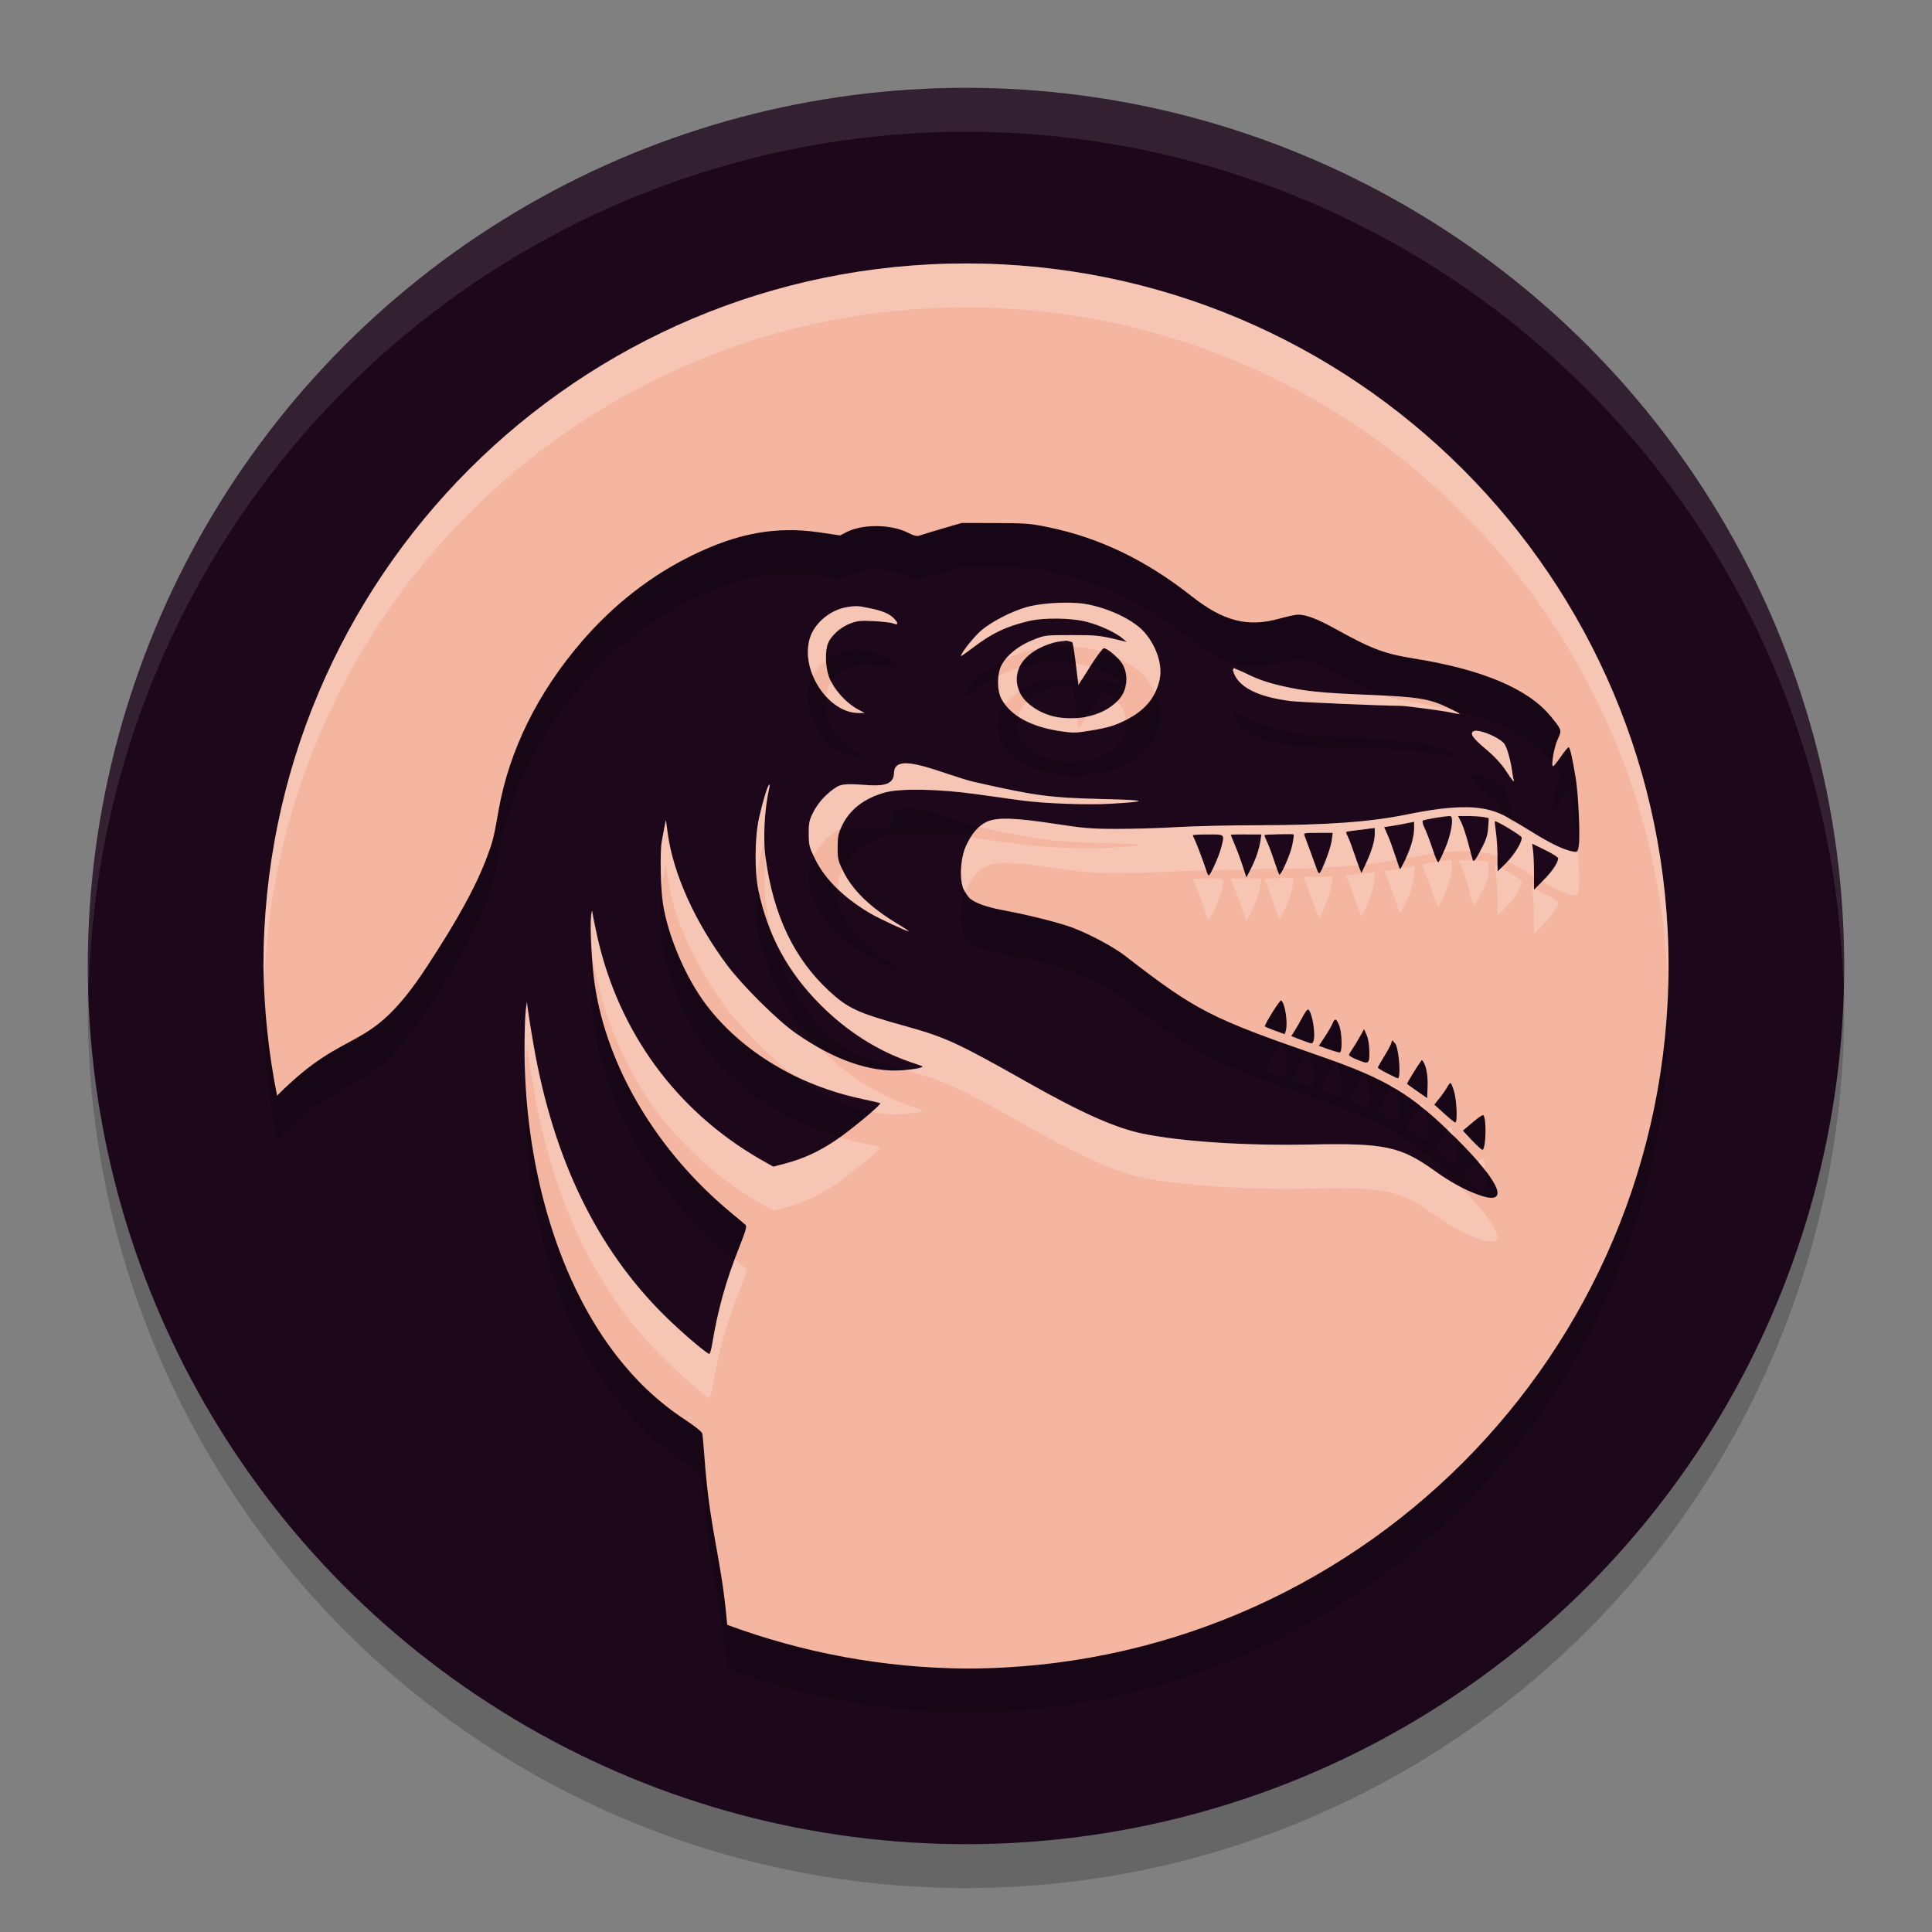<svg xmlns="http://www.w3.org/2000/svg" width="22" height="22" version="1.1">
 <rect width="100%" height="100%" fill="#808080" stroke="none"/>
 <circle style="opacity:0.2" cx="11" cy="11.5" r="10"/>
 <circle style="fill:#1d081b" cx="11" cy="11" r="10"/>
 <path style="opacity:0.1;fill:#ffffff" d="M 11,1 A 10,10 0 0 0 1,11 10,10 0 0 0 1.011,11.291 10,10 0 0 1 11,1.5 10,10 0 0 1 20.989,11.209 10,10 0 0 0 21,11 10,10 0 0 0 11,1 Z"/>
 <path style="opacity:0.2" d="m 11,3.5 c -4.418,0 -8,3.582 -8,8 0.006,0.496 0.058,0.99 0.155,1.477 C 3.978,12.148 4.183,12.541 4.854,11.518 5.21,10.977 5.42,10.594 5.547,10.255 5.614,10.076 5.622,10.042 5.678,9.725 5.798,9.045 6.123,8.386 6.63,7.799 6.989,7.384 7.412,7.054 7.878,6.826 8.404,6.568 8.841,6.49 9.336,6.563 l 0.23,0.034 0.08,-0.041 c 0.18,-0.09 0.501,-0.086 0.688,0.008 0.078,0.039 0.107,0.046 0.142,0.033 0.024,-0.009 0.14,-0.044 0.259,-0.079 l 0.216,-0.063 0.38,0.001 c 0.341,0.001 0.403,0.005 0.604,0.047 0.583,0.12 1.111,0.374 1.63,0.783 0.365,0.288 0.641,0.36 1.002,0.259 0.09,-0.025 0.187,-0.046 0.216,-0.046 0.091,3.075e-4 0.219,0.049 0.423,0.162 0.415,0.23 0.556,0.283 0.897,0.338 0.773,0.124 1.293,0.342 1.551,0.653 0.132,0.16 0.133,0.162 0.084,0.266 -0.042,0.089 -0.079,0.307 -0.052,0.307 0.008,-2.26e-4 0.048,-0.051 0.09,-0.112 0.042,-0.061 0.081,-0.108 0.088,-0.104 0.015,0.009 0.044,0.139 0.078,0.346 0.031,0.185 0.053,0.658 0.036,0.772 -0.012,0.08 -0.013,0.081 -0.067,0.07 -0.107,-0.02 -0.254,-0.091 -0.473,-0.227 -0.122,-0.076 -0.263,-0.158 -0.313,-0.184 -0.239,-0.121 -0.546,-0.125 -1.102,-0.012 -0.427,0.087 -0.914,0.122 -1.706,0.123 -0.304,2.15e-4 -0.712,0.01 -0.906,0.021 -0.195,0.012 -0.505,0.021 -0.69,0.021 -0.294,-1.39e-4 -0.384,-0.008 -0.708,-0.058 -0.464,-0.071 -0.667,-0.077 -0.781,-0.021 -0.094,0.046 -0.167,0.131 -0.232,0.272 -0.065,0.14 -0.077,0.397 -0.025,0.499 0.019,0.037 0.049,0.081 0.067,0.098 0.059,0.053 0.193,0.101 0.381,0.136 0.298,0.055 0.664,0.148 0.81,0.206 0.202,0.08 0.452,0.216 0.577,0.312 0.808,0.626 0.975,0.711 2.208,1.138 0.777,0.269 1.056,0.437 1.566,0.944 0.51,0.507 0.616,0.772 0.256,0.642 -0.17,-0.061 -0.318,-0.142 -0.502,-0.274 -0.392,-0.28 -0.569,-0.318 -1.424,-0.3 -0.726,0.015 -1.462,-0.033 -1.907,-0.125 -0.308,-0.064 -0.698,-0.238 -1.312,-0.586 C 10.892,12.369 10.771,12.314 10.304,12.183 9.763,12.033 9.655,11.982 9.442,11.786 9.043,11.417 8.807,10.925 8.718,10.269 c -0.031,-0.229 -0.014,-0.555 0.043,-0.803 0.005,-0.024 0.004,-0.038 -0.004,-0.03 -0.02,0.02 -0.071,0.188 -0.113,0.375 -0.05,0.218 -0.054,0.612 -0.008,0.828 0.109,0.515 0.335,0.931 0.709,1.305 0.298,0.298 0.641,0.517 1.011,0.646 0.062,0.021 0.124,0.043 0.139,0.048 0.043,0.015 -0.064,0.038 -0.225,0.05 -0.361,0.026 -0.779,-0.12 -1.213,-0.425 C 8.853,12.12 8.452,11.721 8.281,11.492 7.915,11.001 7.669,10.457 7.604,9.995 L 7.583,9.838 7.563,9.932 c -0.01,0.052 -0.023,0.124 -0.029,0.16 -0.02,0.122 -0.011,0.543 0.016,0.705 0.06,0.373 0.263,0.845 0.494,1.148 0.404,0.53 1.042,0.914 1.775,1.069 0.109,0.023 0.202,0.045 0.205,0.049 0.015,0.015 -0.35,0.317 -0.511,0.424 -0.194,0.129 -0.359,0.205 -0.57,0.262 l -0.138,0.036 -0.145,-0.082 c -0.958,-0.551 -1.614,-1.447 -1.859,-2.537 -0.029,-0.13 -0.054,-0.257 -0.056,-0.282 -0.001,-0.025 -0.008,-0.005 -0.014,0.046 -0.015,0.128 0.007,0.553 0.042,0.785 0.141,0.94 0.707,1.89 1.539,2.584 0.084,0.07 0.163,0.136 0.176,0.147 0.019,0.017 0.007,0.062 -0.072,0.261 -0.149,0.373 -0.243,0.713 -0.305,1.09 -0.011,0.069 -0.027,0.124 -0.035,0.121 -0.048,-0.017 -0.331,-0.261 -0.51,-0.438 C 6.796,14.717 6.304,13.702 6.077,12.408 6.049,12.247 6.02,12.069 6.013,12.012 l -0.014,-0.104 -0.012,0.095 c -0.007,0.052 -0.013,0.231 -0.014,0.398 -0.008,1.338 0.363,2.622 1.004,3.479 0.247,0.33 0.509,0.579 0.829,0.79 0.117,0.077 0.188,0.135 0.192,0.157 0.004,0.019 0.019,0.198 0.034,0.397 0.067,0.772 0.182,1.016 0.249,1.778 C 9.152,19.325 10.072,19.493 11,19.5 c 4.418,0 8,-3.582 8,-8 0,-4.418 -3.582,-8 -8,-8 z m 1.199,3.864 c -0.166,-0.005 -0.372,0.012 -0.497,0.046 -0.18,0.048 -0.421,0.174 -0.537,0.277 -0.082,0.073 -0.223,0.252 -0.223,0.283 0,0.005 0.067,-0.041 0.148,-0.103 0.211,-0.159 0.366,-0.232 0.62,-0.294 0.173,-0.042 0.493,-0.038 0.669,0.009 0.148,0.039 0.329,0.123 0.404,0.188 l 0.049,0.041 -0.043,-0.011 c -0.27,-0.066 -0.294,-0.068 -0.587,-0.068 -0.301,-1.2e-5 -0.303,1.35e-4 -0.444,0.057 -0.161,0.064 -0.296,0.174 -0.354,0.286 -0.052,0.1 -0.052,0.285 -10e-4,0.382 0.101,0.191 0.336,0.32 0.672,0.369 0.148,0.022 0.173,0.021 0.338,-0.006 0.207,-0.034 0.28,-0.056 0.41,-0.122 0.216,-0.109 0.336,-0.253 0.382,-0.46 0.036,-0.162 -0.035,-0.381 -0.175,-0.54 -0.123,-0.141 -0.417,-0.28 -0.682,-0.322 -0.042,-0.007 -0.093,-0.01 -0.148,-0.012 z m -2.391,0.044 c -0.072,-0.014 -0.162,0.004 -0.195,0.012 -0.174,0.039 -0.336,0.18 -0.388,0.337 -0.121,0.363 0.199,0.862 0.552,0.862 h 0.069 L 9.775,8.581 C 9.63,8.503 9.494,8.35 9.44,8.208 9.398,8.095 9.393,7.909 9.43,7.823 9.467,7.735 9.573,7.641 9.681,7.6 c 0.083,-0.031 0.122,-0.035 0.27,-0.027 0.095,0.005 0.194,0.016 0.22,0.026 0.061,0.024 0.063,-0.001 0.005,-0.06 -0.08,-0.08 -0.221,-0.103 -0.366,-0.132 z m 2.34,0.385 c -0.036,0 0.059,0.009 0.065,0.026 0.006,0.015 0.024,0.129 0.039,0.254 l 0.028,0.228 0.131,-0.207 c 0.072,-0.114 0.143,-0.209 0.156,-0.212 0.033,-0.006 0.149,0.086 0.202,0.161 0.081,0.114 0.075,0.294 -0.013,0.404 -0.139,0.175 -0.403,0.26 -0.688,0.224 -0.195,-0.025 -0.387,-0.144 -0.453,-0.28 -0.117,-0.242 0.043,-0.479 0.387,-0.574 0.058,-0.016 0.181,-0.023 0.145,-0.023 z m 1.904,0.312 c 0.02,0 -0.017,0.006 -0.012,0.028 0.046,0.183 0.268,0.301 0.656,0.35 0.103,0.013 1.055,0.054 1.251,0.054 0.061,-1.85e-5 0.467,0.054 0.562,0.074 0.153,0.033 0.152,0.03 -0.018,-0.052 -0.212,-0.102 -0.347,-0.124 -0.886,-0.146 -0.575,-0.023 -0.752,-0.042 -1.025,-0.106 -0.156,-0.037 -0.268,-0.077 -0.386,-0.136 -0.082,-0.041 -0.163,-0.066 -0.143,-0.066 z m 2.753,0.716 c -0.012,1.655e-4 -0.022,0.003 -0.028,0.007 -0.042,0.026 -0.005,0.079 0.143,0.203 0.101,0.085 0.176,0.167 0.228,0.246 0.073,0.112 0.104,0.148 0.087,0.099 -0.004,-0.012 -0.011,-0.053 -0.016,-0.091 -0.015,-0.117 -0.056,-0.264 -0.086,-0.31 -0.037,-0.057 -0.188,-0.13 -0.284,-0.149 -0.016,-0.003 -0.031,-0.005 -0.043,-0.005 z m -6.625,0.479 c 0,0.265 -0.483,0.062 -0.647,0.158 -0.113,0.066 -0.219,0.18 -0.276,0.297 -0.042,0.085 -0.049,0.119 -0.048,0.241 0.001,0.131 0.007,0.153 0.073,0.287 0.114,0.23 0.327,0.439 0.625,0.615 0.099,0.059 0.411,0.204 0.44,0.206 0.009,5e-4 -0.048,-0.038 -0.128,-0.086 -0.308,-0.185 -0.511,-0.381 -0.617,-0.596 -0.059,-0.12 -0.065,-0.145 -0.064,-0.273 8.5e-5,-0.115 0.008,-0.158 0.045,-0.238 0.087,-0.191 0.258,-0.324 0.499,-0.389 0.174,-0.047 0.611,-0.039 1.033,0.02 0.185,0.026 0.418,0.059 0.518,0.072 0.26,0.035 0.748,0.053 1.019,0.037 0.441,-0.026 0.417,-0.041 -0.086,-0.053 -0.612,-0.015 -0.768,-0.035 -1.46,-0.192 -0.35,-0.079 -0.925,-0.371 -0.925,-0.106 z m 6.332,0.493 c 0.048,0 0.017,0.2 -0.057,0.372 -0.035,0.081 -0.07,0.151 -0.077,0.155 -0.007,0.005 -0.038,-0.068 -0.068,-0.16 -0.031,-0.093 -0.071,-0.199 -0.09,-0.235 -0.018,-0.037 -0.026,-0.073 -0.019,-0.08 0.013,-0.012 0.25,-0.052 0.311,-0.052 z m 0.091,0 h 0.119 c 0.065,0 0.144,0.006 0.175,0.012 l 0.056,0.011 -0.007,0.108 c -0.005,0.08 -0.022,0.136 -0.064,0.217 -0.08,0.153 -0.101,0.183 -0.111,0.152 -0.005,-0.014 -0.029,-0.101 -0.053,-0.193 -0.024,-0.092 -0.06,-0.199 -0.079,-0.237 z m 0.42,0.059 c 0.011,-0.011 0.294,0.158 0.303,0.182 0.016,0.041 -0.077,0.197 -0.178,0.296 l -0.095,0.093 -10e-4,-0.163 c -1.8e-4,-0.09 -0.008,-0.217 -0.018,-0.282 -0.009,-0.066 -0.015,-0.122 -0.012,-0.125 z m -0.92,0.007 v 0.076 c 0,0.095 -0.04,0.234 -0.105,0.363 -0.028,0.055 -0.052,0.1 -0.055,0.1 -0.003,0 -0.027,-0.068 -0.054,-0.151 -0.027,-0.083 -0.066,-0.191 -0.088,-0.239 l -0.039,-0.089 0.08,-0.012 c 0.044,-0.007 0.091,-0.015 0.105,-0.018 0.014,-0.003 0.055,-0.011 0.091,-0.018 z m -0.448,0.07 v 0.067 c 0,0.081 -0.037,0.201 -0.103,0.341 l -0.049,0.104 -0.021,-0.052 c -0.012,-0.028 -0.041,-0.109 -0.065,-0.181 -0.024,-0.071 -0.054,-0.151 -0.067,-0.177 -0.013,-0.026 -0.023,-0.05 -0.023,-0.055 0,-0.004 0.045,-0.013 0.1,-0.019 0.055,-0.006 0.128,-0.015 0.164,-0.021 z m -0.647,0.055 h 0.168 l -0.012,0.09 c -0.011,0.08 -0.087,0.291 -0.13,0.358 -0.013,0.02 -0.02,0.014 -0.036,-0.026 -0.011,-0.028 -0.044,-0.121 -0.075,-0.206 -0.031,-0.085 -0.062,-0.169 -0.069,-0.186 -0.012,-0.028 7.5e-4,-0.03 0.154,-0.03 z m -0.443,0.016 c 0.081,-0.002 0.162,-0.002 0.166,0.003 0.005,0.005 -0.003,0.06 -0.016,0.122 -0.024,0.117 -0.134,0.36 -0.15,0.332 -0.005,-0.009 -0.031,-0.081 -0.058,-0.162 -0.026,-0.081 -0.063,-0.176 -0.081,-0.213 -0.018,-0.037 -0.03,-0.069 -0.027,-0.072 0.005,-0.005 0.085,-0.008 0.166,-0.01 z m -0.808,0.002 c 0.197,0 0.19,-0.008 0.146,0.16 -0.025,0.095 -0.12,0.306 -0.139,0.306 -0.005,0 -0.012,-0.01 -0.016,-0.021 -0.028,-0.091 -0.119,-0.335 -0.14,-0.376 -0.014,-0.028 -0.025,-0.054 -0.025,-0.06 0,-0.005 0.078,-0.009 0.173,-0.009 z m 0.433,0 h 0.174 l -0.011,0.073 c -0.016,0.101 -0.054,0.212 -0.111,0.322 l -0.049,0.094 -0.048,-0.146 c -0.026,-0.08 -0.067,-0.187 -0.089,-0.238 -0.022,-0.051 -0.04,-0.096 -0.04,-0.1 0,-0.004 0.078,-0.006 0.174,-0.006 z m 3.257,0.105 0.147,0.072 c 0.081,0.04 0.149,0.082 0.149,0.095 0.002,0.048 -0.071,0.155 -0.171,0.253 l -0.104,0.104 v -0.183 c 0,-0.1 -0.005,-0.218 -0.011,-0.262 z m -2.859,1.785 c 0.044,0.027 0.08,0.258 0.053,0.347 l -0.012,0.037 -0.108,-0.039 c -0.06,-0.022 -0.113,-0.044 -0.117,-0.048 -0.013,-0.013 0.17,-0.306 0.185,-0.297 z m 0.309,0.103 c 0.045,0.028 0.087,0.288 0.059,0.361 -0.012,0.031 -0.013,0.031 -0.084,0.006 -0.028,-0.01 -0.079,-0.028 -0.11,-0.041 l -0.058,-0.023 0.037,-0.057 c 0.02,-0.031 0.06,-0.101 0.089,-0.156 0.028,-0.055 0.058,-0.095 0.067,-0.09 z m 0.312,0.116 c 0.011,0.003 0.024,0.024 0.04,0.065 0.034,0.085 0.038,0.311 0.006,0.309 -0.012,-7.5e-4 -0.071,-0.017 -0.13,-0.038 l -0.107,-0.038 0.068,-0.103 c 0.038,-0.057 0.077,-0.125 0.088,-0.151 0.013,-0.032 0.024,-0.047 0.035,-0.044 z m 0.324,0.108 0.03,0.069 c 0.018,0.041 0.029,0.117 0.03,0.188 0.002,0.141 -0.005,0.146 -0.141,0.09 -0.05,-0.02 -0.091,-0.044 -0.091,-0.052 0,-0.008 0.017,-0.038 0.037,-0.066 0.02,-0.029 0.059,-0.092 0.086,-0.141 z m 0.33,0.131 c -0.005,0.01 0.023,0.022 0.033,0.048 0.039,0.095 0.056,0.384 0.021,0.381 -0.007,-5.5e-4 -0.06,-0.026 -0.119,-0.056 -0.059,-0.03 -0.108,-0.06 -0.108,-0.066 0,-0.007 0.035,-0.068 0.078,-0.138 0.043,-0.069 0.077,-0.136 0.077,-0.148 0,-0.02 0.023,-0.031 0.018,-0.021 z m 0.324,0.224 c 0.003,-0.004 0.013,0.003 0.021,0.017 0.034,0.053 0.053,0.16 0.048,0.284 l -0.005,0.129 -0.11,-0.076 c -0.061,-0.042 -0.114,-0.081 -0.118,-0.085 -0.005,-0.006 0.105,-0.186 0.164,-0.269 z m 0.33,0.258 c 0.008,0 0.026,0.045 0.042,0.101 0.03,0.107 0.039,0.349 0.013,0.349 -0.009,0 -0.065,-0.046 -0.127,-0.102 l -0.112,-0.102 0.061,-0.075 c 0.033,-0.042 0.071,-0.097 0.085,-0.123 0.014,-0.026 0.031,-0.048 0.039,-0.048 z m 0.361,0.367 c 0.006,-0.002 0.01,-0.002 0.013,0 0.037,0.037 0.031,0.364 -0.007,0.394 -0.007,0.005 -0.06,-0.042 -0.119,-0.104 l -0.107,-0.114 0.08,-0.068 c 0.082,-0.069 0.122,-0.1 0.141,-0.106 z"/>
 <path style="fill:#f4b6a1" d="M 11,3 C 6.582,3 3,6.582 3,11 3.006,11.496 3.058,11.99 3.155,12.477 3.978,11.648 4.183,12.041 4.854,11.018 5.21,10.477 5.42,10.094 5.547,9.755 5.614,9.576 5.622,9.542 5.678,9.225 5.798,8.545 6.123,7.886 6.63,7.299 6.989,6.884 7.412,6.554 7.878,6.326 8.404,6.068 8.841,5.99 9.336,6.063 l 0.23,0.034 0.08,-0.041 c 0.18,-0.09 0.501,-0.086 0.688,0.008 0.078,0.039 0.107,0.046 0.142,0.033 0.024,-0.009 0.14,-0.044 0.259,-0.079 l 0.216,-0.063 0.38,0.001 c 0.341,0.001 0.403,0.005 0.604,0.047 0.583,0.12 1.111,0.374 1.63,0.783 0.365,0.288 0.641,0.36 1.002,0.259 0.09,-0.025 0.187,-0.046 0.216,-0.046 0.091,3.075e-4 0.219,0.049 0.423,0.162 0.415,0.23 0.556,0.283 0.897,0.338 0.773,0.124 1.293,0.342 1.551,0.653 0.132,0.16 0.133,0.162 0.084,0.266 -0.042,0.089 -0.079,0.307 -0.052,0.307 0.008,-2.26e-4 0.048,-0.051 0.09,-0.112 0.042,-0.061 0.081,-0.108 0.088,-0.104 0.015,0.009 0.044,0.139 0.078,0.346 0.031,0.185 0.053,0.658 0.036,0.772 -0.012,0.08 -0.013,0.081 -0.067,0.07 -0.107,-0.02 -0.254,-0.091 -0.473,-0.227 -0.122,-0.076 -0.263,-0.158 -0.313,-0.184 -0.239,-0.121 -0.546,-0.125 -1.102,-0.012 -0.427,0.087 -0.914,0.122 -1.706,0.123 -0.304,2.15e-4 -0.712,0.01 -0.906,0.021 -0.195,0.012 -0.505,0.021 -0.69,0.021 -0.294,-1.39e-4 -0.384,-0.008 -0.708,-0.058 -0.464,-0.071 -0.667,-0.077 -0.781,-0.021 -0.094,0.046 -0.167,0.131 -0.232,0.272 -0.065,0.14 -0.077,0.397 -0.025,0.499 0.019,0.037 0.049,0.081 0.067,0.098 0.059,0.053 0.193,0.101 0.381,0.136 0.298,0.055 0.664,0.148 0.81,0.206 0.202,0.08 0.452,0.216 0.577,0.312 0.808,0.626 0.975,0.711 2.208,1.138 0.777,0.269 1.056,0.437 1.566,0.944 0.51,0.507 0.616,0.772 0.256,0.642 -0.17,-0.061 -0.318,-0.142 -0.502,-0.274 -0.392,-0.28 -0.569,-0.318 -1.424,-0.3 -0.726,0.015 -1.462,-0.033 -1.907,-0.125 -0.308,-0.064 -0.698,-0.238 -1.312,-0.586 C 10.892,11.869 10.771,11.814 10.304,11.683 9.763,11.533 9.655,11.482 9.442,11.286 9.043,10.917 8.807,10.425 8.718,9.769 8.687,9.541 8.704,9.215 8.761,8.966 c 0.005,-0.024 0.004,-0.038 -0.004,-0.03 -0.02,0.02 -0.071,0.188 -0.113,0.375 -0.05,0.218 -0.054,0.612 -0.008,0.828 0.109,0.515 0.335,0.931 0.709,1.305 0.298,0.298 0.641,0.517 1.011,0.646 0.062,0.021 0.124,0.043 0.139,0.048 0.043,0.015 -0.064,0.038 -0.225,0.05 C 9.908,12.213 9.491,12.067 9.057,11.762 8.853,11.62 8.452,11.221 8.281,10.992 7.915,10.501 7.669,9.957 7.604,9.495 L 7.583,9.338 7.563,9.432 c -0.01,0.052 -0.023,0.124 -0.029,0.16 -0.02,0.122 -0.011,0.543 0.016,0.705 0.06,0.373 0.263,0.845 0.494,1.148 0.404,0.53 1.042,0.914 1.775,1.069 0.109,0.023 0.202,0.045 0.205,0.049 0.015,0.015 -0.35,0.317 -0.511,0.424 -0.194,0.129 -0.359,0.205 -0.57,0.262 l -0.138,0.036 -0.145,-0.082 c -0.958,-0.551 -1.614,-1.447 -1.859,-2.537 -0.029,-0.13 -0.054,-0.257 -0.056,-0.282 -0.001,-0.025 -0.008,-0.005 -0.014,0.046 -0.015,0.128 0.007,0.553 0.042,0.785 0.141,0.94 0.707,1.89 1.539,2.584 0.084,0.07 0.163,0.136 0.176,0.147 0.019,0.017 0.007,0.062 -0.072,0.261 -0.149,0.373 -0.243,0.713 -0.305,1.09 -0.011,0.069 -0.027,0.124 -0.035,0.121 -0.048,-0.017 -0.331,-0.261 -0.51,-0.438 C 6.796,14.217 6.304,13.202 6.077,11.908 6.049,11.747 6.02,11.569 6.013,11.512 l -0.014,-0.104 -0.012,0.095 c -0.007,0.052 -0.013,0.231 -0.014,0.398 -0.008,1.338 0.363,2.622 1.004,3.479 0.247,0.33 0.509,0.579 0.829,0.79 0.117,0.077 0.188,0.135 0.192,0.157 0.004,0.019 0.019,0.198 0.034,0.397 0.067,0.772 0.182,1.016 0.249,1.778 C 9.152,18.825 10.072,18.993 11,19 c 4.418,0 8,-3.582 8,-8 0,-4.418 -3.582,-8 -8,-8 z m 1.199,3.864 c -0.166,-0.005 -0.372,0.012 -0.497,0.046 -0.18,0.048 -0.421,0.174 -0.537,0.277 -0.082,0.073 -0.223,0.252 -0.223,0.283 0,0.005 0.067,-0.041 0.148,-0.103 0.211,-0.159 0.366,-0.232 0.62,-0.294 0.173,-0.042 0.493,-0.038 0.669,0.009 0.148,0.039 0.329,0.123 0.404,0.188 l 0.049,0.041 -0.043,-0.011 c -0.27,-0.066 -0.294,-0.068 -0.587,-0.068 -0.301,-1.2e-5 -0.303,1.35e-4 -0.444,0.057 -0.161,0.064 -0.296,0.174 -0.354,0.286 -0.052,0.1 -0.052,0.285 -10e-4,0.382 0.101,0.191 0.336,0.32 0.672,0.369 0.148,0.022 0.173,0.021 0.338,-0.006 0.207,-0.034 0.28,-0.056 0.41,-0.122 0.216,-0.109 0.336,-0.253 0.382,-0.46 0.036,-0.162 -0.035,-0.381 -0.175,-0.54 -0.123,-0.141 -0.417,-0.28 -0.682,-0.322 -0.042,-0.007 -0.093,-0.01 -0.148,-0.012 z m -2.391,0.044 c -0.072,-0.014 -0.162,0.004 -0.195,0.012 -0.174,0.039 -0.336,0.18 -0.388,0.337 -0.121,0.363 0.199,0.862 0.552,0.862 h 0.069 L 9.775,8.081 C 9.63,8.003 9.494,7.85 9.44,7.708 9.398,7.595 9.393,7.409 9.43,7.323 9.467,7.235 9.573,7.141 9.681,7.1 c 0.083,-0.031 0.122,-0.035 0.27,-0.027 0.095,0.005 0.194,0.016 0.22,0.026 0.061,0.024 0.063,-0.001 0.005,-0.06 -0.08,-0.08 -0.221,-0.103 -0.366,-0.132 z m 2.34,0.385 c -0.036,0 0.059,0.009 0.065,0.026 0.006,0.015 0.024,0.129 0.039,0.254 l 0.028,0.228 0.131,-0.207 c 0.072,-0.114 0.143,-0.209 0.156,-0.212 0.033,-0.006 0.149,0.086 0.202,0.161 0.081,0.114 0.075,0.294 -0.013,0.404 -0.139,0.175 -0.403,0.26 -0.688,0.224 -0.195,-0.025 -0.387,-0.144 -0.453,-0.28 -0.117,-0.242 0.043,-0.479 0.387,-0.574 0.058,-0.016 0.181,-0.023 0.145,-0.023 z m 1.904,0.312 c 0.02,0 -0.017,0.006 -0.012,0.028 0.046,0.183 0.268,0.301 0.656,0.35 0.103,0.013 1.055,0.054 1.251,0.054 0.061,-1.85e-5 0.467,0.054 0.562,0.074 0.153,0.033 0.152,0.03 -0.018,-0.052 -0.212,-0.102 -0.347,-0.124 -0.886,-0.146 -0.575,-0.023 -0.752,-0.042 -1.025,-0.106 -0.156,-0.037 -0.268,-0.077 -0.386,-0.136 -0.082,-0.041 -0.163,-0.066 -0.143,-0.066 z m 2.753,0.716 c -0.012,1.655e-4 -0.022,0.003 -0.028,0.007 -0.042,0.026 -0.005,0.079 0.143,0.203 0.101,0.085 0.176,0.167 0.228,0.246 0.073,0.112 0.104,0.148 0.087,0.099 -0.004,-0.012 -0.011,-0.053 -0.016,-0.091 -0.015,-0.117 -0.056,-0.264 -0.086,-0.31 -0.037,-0.057 -0.188,-0.13 -0.284,-0.149 -0.016,-0.003 -0.031,-0.005 -0.043,-0.005 z m -6.625,0.479 c 0,0.265 -0.483,0.062 -0.647,0.158 C 9.421,9.025 9.314,9.139 9.257,9.256 c -0.042,0.085 -0.049,0.119 -0.048,0.241 0.001,0.131 0.007,0.153 0.073,0.287 0.114,0.23 0.327,0.439 0.625,0.615 0.099,0.059 0.411,0.204 0.44,0.206 0.009,5e-4 -0.048,-0.038 -0.128,-0.086 C 9.911,10.334 9.709,10.138 9.603,9.923 9.543,9.803 9.538,9.778 9.538,9.65 c 8.5e-5,-0.115 0.008,-0.158 0.045,-0.238 0.087,-0.191 0.258,-0.324 0.499,-0.389 0.174,-0.047 0.611,-0.039 1.033,0.02 0.185,0.026 0.418,0.059 0.518,0.072 0.26,0.035 0.748,0.053 1.019,0.037 0.441,-0.026 0.417,-0.041 -0.086,-0.053 -0.612,-0.015 -0.768,-0.035 -1.46,-0.192 -0.35,-0.079 -0.925,-0.371 -0.925,-0.106 z m 6.332,0.493 c 0.048,0 0.017,0.2 -0.057,0.372 -0.035,0.081 -0.07,0.151 -0.077,0.155 -0.007,0.005 -0.038,-0.068 -0.068,-0.16 -0.031,-0.093 -0.071,-0.199 -0.09,-0.235 -0.018,-0.037 -0.026,-0.073 -0.019,-0.08 0.013,-0.012 0.25,-0.052 0.311,-0.052 z m 0.091,0 h 0.119 c 0.065,0 0.144,0.006 0.175,0.012 l 0.056,0.011 -0.007,0.108 c -0.005,0.08 -0.022,0.136 -0.064,0.217 -0.08,0.153 -0.101,0.183 -0.111,0.152 -0.005,-0.014 -0.029,-0.101 -0.053,-0.193 -0.024,-0.092 -0.06,-0.199 -0.079,-0.237 z m 0.42,0.059 c 0.011,-0.011 0.294,0.158 0.303,0.182 0.016,0.041 -0.077,0.197 -0.178,0.296 l -0.095,0.093 -10e-4,-0.163 c -1.8e-4,-0.09 -0.008,-0.217 -0.018,-0.282 -0.009,-0.066 -0.015,-0.122 -0.012,-0.125 z m -0.92,0.007 v 0.076 c 0,0.095 -0.04,0.234 -0.105,0.363 -0.028,0.055 -0.052,0.1 -0.055,0.1 -0.003,0 -0.027,-0.068 -0.054,-0.151 -0.027,-0.083 -0.066,-0.191 -0.088,-0.239 l -0.039,-0.089 0.08,-0.012 c 0.044,-0.007 0.091,-0.015 0.105,-0.018 0.014,-0.003 0.055,-0.011 0.091,-0.018 z m -0.448,0.07 v 0.067 c 0,0.081 -0.037,0.201 -0.103,0.341 l -0.049,0.104 -0.021,-0.052 c -0.012,-0.028 -0.041,-0.109 -0.065,-0.181 -0.024,-0.071 -0.054,-0.151 -0.067,-0.177 -0.013,-0.026 -0.023,-0.05 -0.023,-0.055 0,-0.004 0.045,-0.013 0.1,-0.019 0.055,-0.006 0.128,-0.015 0.164,-0.021 z m -0.647,0.055 h 0.168 l -0.012,0.09 c -0.011,0.08 -0.087,0.291 -0.13,0.358 -0.013,0.02 -0.02,0.014 -0.036,-0.026 -0.011,-0.028 -0.044,-0.121 -0.075,-0.206 -0.031,-0.085 -0.062,-0.169 -0.069,-0.186 -0.012,-0.028 7.5e-4,-0.03 0.154,-0.03 z m -0.443,0.016 c 0.081,-0.002 0.162,-0.002 0.166,0.003 0.005,0.005 -0.003,0.06 -0.016,0.122 -0.024,0.117 -0.134,0.36 -0.15,0.332 -0.005,-0.009 -0.031,-0.081 -0.058,-0.162 -0.026,-0.081 -0.063,-0.176 -0.081,-0.213 -0.018,-0.037 -0.03,-0.069 -0.027,-0.072 0.005,-0.005 0.085,-0.008 0.166,-0.01 z m -0.808,0.002 c 0.197,0 0.19,-0.008 0.146,0.16 -0.025,0.095 -0.12,0.306 -0.139,0.306 -0.005,0 -0.012,-0.01 -0.016,-0.021 -0.028,-0.091 -0.119,-0.335 -0.14,-0.376 -0.014,-0.028 -0.025,-0.054 -0.025,-0.06 0,-0.005 0.078,-0.009 0.173,-0.009 z m 0.433,0 h 0.174 l -0.011,0.073 c -0.016,0.101 -0.054,0.212 -0.111,0.322 l -0.049,0.094 -0.048,-0.146 c -0.026,-0.08 -0.067,-0.187 -0.089,-0.238 -0.022,-0.051 -0.04,-0.096 -0.04,-0.1 0,-0.004 0.078,-0.006 0.174,-0.006 z m 3.257,0.105 0.147,0.072 c 0.081,0.04 0.149,0.082 0.149,0.095 0.002,0.048 -0.071,0.155 -0.171,0.253 l -0.104,0.104 V 9.948 c 0,-0.1 -0.005,-0.218 -0.011,-0.262 z m -2.859,1.785 c 0.044,0.027 0.08,0.258 0.053,0.347 l -0.012,0.037 -0.108,-0.039 c -0.06,-0.022 -0.113,-0.044 -0.117,-0.048 -0.013,-0.013 0.17,-0.306 0.185,-0.297 z m 0.309,0.103 c 0.045,0.028 0.087,0.288 0.059,0.361 -0.012,0.031 -0.013,0.031 -0.084,0.006 -0.028,-0.01 -0.079,-0.028 -0.11,-0.041 l -0.058,-0.023 0.037,-0.057 c 0.02,-0.031 0.06,-0.101 0.089,-0.156 0.028,-0.055 0.058,-0.095 0.067,-0.09 z m 0.312,0.116 c 0.011,0.003 0.024,0.024 0.04,0.065 0.034,0.085 0.038,0.311 0.006,0.309 -0.012,-7.5e-4 -0.071,-0.017 -0.13,-0.038 l -0.107,-0.038 0.068,-0.103 c 0.038,-0.057 0.077,-0.125 0.088,-0.151 0.013,-0.032 0.024,-0.047 0.035,-0.044 z m 0.324,0.108 0.03,0.069 c 0.018,0.041 0.029,0.117 0.03,0.188 0.002,0.141 -0.005,0.146 -0.141,0.09 -0.05,-0.02 -0.091,-0.044 -0.091,-0.052 0,-0.008 0.017,-0.038 0.037,-0.066 0.02,-0.029 0.059,-0.092 0.086,-0.141 z m 0.33,0.131 c -0.005,0.01 0.023,0.022 0.033,0.048 0.039,0.095 0.056,0.384 0.021,0.381 -0.007,-5.5e-4 -0.06,-0.026 -0.119,-0.056 -0.059,-0.03 -0.108,-0.06 -0.108,-0.066 0,-0.007 0.035,-0.068 0.078,-0.138 0.043,-0.069 0.077,-0.136 0.077,-0.148 0,-0.02 0.023,-0.031 0.018,-0.021 z m 0.324,0.224 c 0.003,-0.004 0.013,0.003 0.021,0.017 0.034,0.053 0.053,0.16 0.048,0.284 l -0.005,0.129 -0.11,-0.076 c -0.061,-0.042 -0.114,-0.081 -0.118,-0.085 -0.005,-0.006 0.105,-0.186 0.164,-0.269 z m 0.33,0.258 c 0.008,0 0.026,0.045 0.042,0.101 0.03,0.107 0.039,0.349 0.013,0.349 -0.009,0 -0.065,-0.046 -0.127,-0.102 l -0.112,-0.102 0.061,-0.075 c 0.033,-0.042 0.071,-0.097 0.085,-0.123 0.014,-0.026 0.031,-0.048 0.039,-0.048 z m 0.361,0.367 c 0.006,-0.002 0.01,-0.002 0.013,0 0.037,0.037 0.031,0.364 -0.007,0.394 -0.007,0.005 -0.06,-0.042 -0.119,-0.104 l -0.107,-0.114 0.08,-0.068 c 0.082,-0.069 0.122,-0.1 0.141,-0.106 z"/>
 <path style="opacity:0.2;fill:#ffffff" d="M 11,3 C 6.582,3 3,6.582 3,11 3.001,11.065 3.005,11.13 3.008,11.195 3.168,6.918 6.684,3.5 11,3.5 c 4.335,0 7.862,3.448 7.994,7.75 C 18.997,11.167 19,11.084 19,11 19,6.582 15.418,3 11,3 Z m 1.199,3.863 c -0.166,-0.005 -0.371,0.013 -0.496,0.047 -0.18,0.048 -0.423,0.174 -0.539,0.277 -0.082,0.073 -0.221,0.252 -0.221,0.283 0,0.005 0.067,-0.042 0.148,-0.104 0.211,-0.159 0.365,-0.231 0.619,-0.293 0.173,-0.042 0.494,-0.039 0.67,0.008 0.148,0.039 0.327,0.123 0.402,0.188 l 0.051,0.041 -0.045,-0.01 c -0.27,-0.066 -0.293,-0.068 -0.586,-0.068 -0.301,-1.2e-5 -0.304,1.346e-4 -0.445,0.057 -0.129,0.052 -0.239,0.133 -0.309,0.221 0.086,-0.042 0.176,-0.079 0.254,-0.1 0.032,-0.009 0.077,-0.013 0.117,-0.02 0.054,-0.03 0.114,-0.055 0.184,-0.074 0.058,-0.016 0.181,-0.023 0.145,-0.023 -0.036,0 0.06,0.009 0.066,0.025 0.001,0.003 0.004,0.038 0.006,0.047 0.046,0.002 0.091,0.004 0.127,0.01 0.061,0.01 0.124,0.026 0.186,0.045 0.013,-0.016 0.031,-0.038 0.035,-0.039 0.025,-0.005 0.093,0.051 0.15,0.109 0.131,0.06 0.245,0.132 0.311,0.207 0.051,0.058 0.09,0.125 0.121,0.193 0.024,-0.047 0.042,-0.097 0.055,-0.152 C 13.241,7.576 13.169,7.356 13.029,7.197 12.906,7.057 12.613,6.918 12.348,6.875 12.306,6.868 12.255,6.865 12.199,6.863 Z M 9.697,6.906 c -0.036,0.004 -0.067,0.01 -0.084,0.014 -0.174,0.039 -0.335,0.179 -0.387,0.336 -0.046,0.138 -0.028,0.297 0.031,0.439 0.035,-0.067 0.086,-0.125 0.15,-0.174 -0.004,-0.077 0.002,-0.153 0.021,-0.199 0.037,-0.088 0.144,-0.182 0.252,-0.223 0.083,-0.031 0.122,-0.035 0.27,-0.027 0.095,0.005 0.193,0.017 0.219,0.027 0.061,0.024 0.064,-0.002 0.006,-0.061 -0.08,-0.08 -0.221,-0.102 -0.367,-0.131 -0.036,-0.007 -0.076,-0.006 -0.111,-0.002 z M 12.25,7.559 c 8.47e-4,0.007 0.001,0.007 0.002,0.014 l 0.021,0.162 c 0.019,1.109e-4 0.032,0.002 0.049,0.002 L 12.412,7.594 C 12.402,7.591 12.391,7.585 12.381,7.582 12.344,7.572 12.297,7.565 12.25,7.559 Z m -0.639,0.043 c -0.087,0.025 -0.165,0.054 -0.238,0.09 -0.013,0.093 -0.005,0.2 0.029,0.266 0.011,0.021 0.026,0.041 0.041,0.061 0.041,-0.054 0.098,-0.104 0.166,-0.148 -0.039,-0.093 -0.036,-0.185 0.002,-0.268 z m 2.441,0.004 c 0.02,0 -0.017,0.005 -0.012,0.027 0.046,0.183 0.268,0.301 0.656,0.35 0.103,0.013 1.054,0.055 1.25,0.055 0.061,-1.85e-5 0.468,0.054 0.562,0.074 0.122,0.026 0.115,0.017 0.035,-0.023 -0.137,-0.033 -0.283,-0.065 -0.441,-0.09 -0.132,-0.021 -0.234,-0.045 -0.334,-0.076 -0.055,-0.003 -0.098,-0.005 -0.164,-0.008 -0.575,-0.023 -0.752,-0.043 -1.025,-0.107 -0.156,-0.037 -0.267,-0.076 -0.385,-0.135 -0.082,-0.041 -0.163,-0.066 -0.143,-0.066 z M 9.467,7.76 c -0.016,0.021 -0.028,0.041 -0.037,0.062 -0.012,0.027 -0.018,0.068 -0.021,0.109 0.103,0.112 0.233,0.188 0.369,0.188 h 0.07 L 9.775,8.08 C 9.648,8.012 9.53,7.886 9.467,7.76 Z m 3.352,0.039 c -4.66e-4,0.003 -0.001,0.005 -0.002,0.008 l 0.018,0.004 z m -1.129,0.189 c -0.05,0.051 -0.082,0.107 -0.098,0.168 0.121,0.082 0.283,0.141 0.482,0.17 0.148,0.022 0.173,0.021 0.338,-0.006 0.207,-0.034 0.28,-0.057 0.41,-0.123 -0.006,-0.056 -0.021,-0.11 -0.053,-0.154 -0.013,-0.019 -0.034,-0.036 -0.053,-0.055 -0.087,0.086 -0.207,0.143 -0.346,0.17 l -0.09,0.143 -0.016,-0.125 c -0.063,0.004 -0.129,0.003 -0.195,-0.006 -0.146,-0.019 -0.29,-0.09 -0.381,-0.182 z m 5.115,0.332 c -0.012,1.655e-4 -0.021,0.004 -0.027,0.008 -0.042,0.026 -0.005,0.079 0.143,0.203 0.101,0.085 0.177,0.167 0.229,0.246 0.073,0.112 0.103,0.148 0.086,0.098 -0.004,-0.012 -0.011,-0.052 -0.016,-0.09 -0.015,-0.117 -0.056,-0.265 -0.086,-0.311 -0.037,-0.057 -0.189,-0.129 -0.285,-0.148 -0.016,-0.003 -0.031,-0.006 -0.043,-0.006 z m 0.873,0.361 c -9.1e-4,0.025 3.34e-4,0.043 0.008,0.043 0.001,-3.48e-5 0.011,-0.015 0.014,-0.018 -0.007,-0.008 -0.014,-0.016 -0.021,-0.025 z m -7.402,0.012 c -0.059,0.009 -0.096,0.041 -0.096,0.107 0,0.265 -0.482,0.062 -0.646,0.158 C 9.421,9.025 9.315,9.139 9.258,9.256 c -0.042,0.085 -0.05,0.118 -0.049,0.24 10e-4,0.113 0.012,0.155 0.057,0.248 0.059,-0.112 0.159,-0.222 0.268,-0.285 0.011,-0.006 0.026,-0.008 0.039,-0.012 0.005,-0.012 0.006,-0.022 0.012,-0.035 0.087,-0.191 0.257,-0.324 0.498,-0.389 0.174,-0.047 0.611,-0.039 1.033,0.02 0.185,0.026 0.418,0.059 0.518,0.072 0.26,0.035 0.749,0.053 1.02,0.037 0.441,-0.026 0.415,-0.041 -0.088,-0.053 C 11.952,9.085 11.798,9.063 11.105,8.906 10.843,8.847 10.453,8.667 10.275,8.693 Z M 8.758,8.936 c -0.02,0.02 -0.071,0.188 -0.113,0.375 -0.04,0.176 -0.049,0.463 -0.027,0.682 0.007,-0.067 0.016,-0.13 0.027,-0.182 0.02,-0.085 0.039,-0.163 0.059,-0.229 -0.006,-0.2 0.016,-0.429 0.059,-0.615 0.005,-0.024 0.003,-0.039 -0.004,-0.031 z M 16.693,9.193 c -0.176,-0.002 -0.392,0.026 -0.67,0.082 -0.427,0.087 -0.913,0.122 -1.705,0.123 -0.304,2.15e-4 -0.712,0.01 -0.906,0.021 -0.195,0.012 -0.506,0.02 -0.691,0.02 -0.294,-1.39e-4 -0.383,-0.007 -0.707,-0.057 -0.464,-0.071 -0.667,-0.077 -0.781,-0.021 -0.029,0.014 -0.057,0.033 -0.082,0.055 0.648,0.146 0.818,0.169 1.414,0.184 0.503,0.012 0.529,0.027 0.088,0.053 -0.271,0.016 -0.759,-0.002 -1.02,-0.037 -0.1,-0.014 -0.332,-0.046 -0.518,-0.072 -0.022,-0.003 -0.043,-0.005 -0.064,-0.008 -0.018,0.029 -0.034,0.061 -0.051,0.098 -0.065,0.14 -0.077,0.398 -0.025,0.5 0.005,0.01 0.011,0.015 0.018,0.025 0.003,-0.008 0.004,-0.018 0.008,-0.025 0.065,-0.141 0.138,-0.226 0.232,-0.271 0.114,-0.055 0.318,-0.05 0.781,0.021 0.324,0.05 0.413,0.057 0.707,0.057 0.185,9e-5 0.497,-0.008 0.691,-0.02 0.07,-0.004 0.215,-0.004 0.324,-0.008 -0.035,-0.105 -0.108,-0.305 -0.127,-0.342 -0.014,-0.028 -0.025,-0.055 -0.025,-0.061 0,-0.005 0.077,-0.008 0.172,-0.008 h 0.002 c 0.197,0 0.19,-0.008 0.146,0.16 -0.017,0.064 -0.066,0.179 -0.102,0.248 0.127,-0.003 0.23,-0.006 0.361,-0.008 l -0.02,-0.057 c -0.026,-0.08 -0.067,-0.187 -0.09,-0.238 -0.022,-0.051 -0.039,-0.096 -0.039,-0.1 0,-0.004 0.078,-0.006 0.174,-0.006 h 0.174 l -0.01,0.072 c -0.016,0.101 -0.054,0.212 -0.111,0.322 l -0.002,0.004 c 0.028,-1.55e-4 0.052,-0.002 0.078,-0.002 0.082,-6.3e-5 0.148,-0.003 0.225,-0.004 -0.011,-0.031 -0.021,-0.05 -0.037,-0.1 -0.026,-0.081 -0.062,-0.176 -0.08,-0.213 -0.018,-0.037 -0.03,-0.069 -0.027,-0.072 0.005,-0.005 0.085,-0.008 0.166,-0.01 0.081,-0.002 0.162,-0.003 0.166,0.002 0.005,0.005 -0.003,0.061 -0.016,0.123 -0.016,0.075 -0.065,0.195 -0.104,0.27 0.134,-0.002 0.262,-0.005 0.379,-0.01 -0.014,-0.036 -0.041,-0.109 -0.068,-0.186 -0.031,-0.085 -0.061,-0.169 -0.068,-0.186 -0.012,-0.028 7.49e-4,-0.029 0.154,-0.029 h 0.168 l -0.012,0.09 c -0.009,0.069 -0.064,0.218 -0.107,0.307 0.148,-0.007 0.286,-0.017 0.412,-0.029 -0.014,-0.038 -0.032,-0.086 -0.051,-0.143 -0.024,-0.071 -0.055,-0.152 -0.068,-0.178 -0.013,-0.026 -0.021,-0.05 -0.021,-0.055 0,-0.004 0.045,-0.012 0.1,-0.018 0.055,-0.006 0.128,-0.016 0.164,-0.021 l 0.062,-0.008 v 0.066 c 0,0.081 -0.036,0.202 -0.102,0.342 l -0.004,0.006 c 0.126,-0.014 0.246,-0.029 0.357,-0.049 -0.007,-0.022 -0.009,-0.022 -0.018,-0.049 -0.027,-0.083 -0.066,-0.19 -0.088,-0.238 l -0.039,-0.09 0.08,-0.012 c 0.044,-0.007 0.091,-0.015 0.105,-0.018 0.014,-0.003 0.056,-0.011 0.092,-0.018 l 0.064,-0.012 v 0.076 c 0,0.09 -0.038,0.218 -0.098,0.342 0.006,-0.001 0.012,-8.26e-4 0.018,-0.002 0.116,-0.024 0.215,-0.039 0.311,-0.053 -0.008,-0.021 -0.015,-0.038 -0.023,-0.062 -0.031,-0.093 -0.071,-0.198 -0.09,-0.234 -0.018,-0.037 -0.025,-0.073 -0.018,-0.08 0.013,-0.012 0.248,-0.053 0.309,-0.053 0.048,0 0.019,0.201 -0.055,0.373 -0.01,0.024 -0.014,0.024 -0.023,0.045 0.116,-0.013 0.22,-0.02 0.311,-0.016 -0.01,-0.035 -0.014,-0.05 -0.025,-0.096 -0.024,-0.092 -0.061,-0.198 -0.08,-0.236 l -0.035,-0.07 h 0.119 c 0.065,0 0.145,0.006 0.176,0.012 l 0.055,0.012 -0.006,0.107 c -0.005,0.08 -0.022,0.136 -0.064,0.217 -0.018,0.033 -0.023,0.042 -0.035,0.064 0.075,0.01 0.143,0.027 0.205,0.051 -3.86e-4,-0.09 -0.008,-0.215 -0.018,-0.279 -0.009,-0.066 -0.015,-0.122 -0.012,-0.125 0.011,-0.011 0.294,0.158 0.303,0.182 0.015,0.039 -0.067,0.178 -0.16,0.277 0.063,0.034 0.168,0.094 0.273,0.16 0.011,0.007 0.017,0.009 0.027,0.016 v -0.039 c 0,-0.1 -0.004,-0.218 -0.01,-0.262 l -0.012,-0.078 0.148,0.072 c 0.081,0.04 0.148,0.081 0.148,0.094 0.002,0.048 -0.07,0.156 -0.17,0.254 l -0.012,0.012 c 0.147,0.084 0.268,0.142 0.352,0.158 0.054,0.01 0.054,0.009 0.066,-0.07 0.011,-0.071 0.003,-0.269 -0.01,-0.463 -0.008,0.03 -0.017,0.041 -0.057,0.033 -0.107,-0.02 -0.254,-0.091 -0.473,-0.227 -0.081,-0.05 -0.143,-0.085 -0.209,-0.123 0.002,0.008 0.003,0.024 0.004,0.027 0.014,0.041 -0.011,0.011 -0.059,-0.059 -0.012,-0.007 -0.043,-0.025 -0.051,-0.029 -0.119,-0.06 -0.256,-0.092 -0.432,-0.094 z m -9.111,0.145 -0.018,0.094 c -0.01,0.052 -0.023,0.124 -0.029,0.16 -0.015,0.09 -0.014,0.342 -0.002,0.533 9.887e-4,-0.009 7.569e-4,-0.026 0.002,-0.033 0.006,-0.036 0.019,-0.108 0.029,-0.16 l 0.018,-0.094 0.021,0.156 c 0.064,0.462 0.311,1.007 0.678,1.498 0.167,0.223 0.548,0.602 0.756,0.754 0.001,6.5e-4 0.003,0.001 0.004,0.002 0.241,0.118 0.504,0.209 0.779,0.268 0.109,0.023 0.202,0.045 0.205,0.049 0.005,0.005 -0.04,0.047 -0.098,0.098 0.118,0.023 0.233,0.033 0.342,0.025 0.161,-0.012 0.267,-0.036 0.225,-0.051 -0.014,-0.005 -0.077,-0.025 -0.139,-0.047 -0.37,-0.128 -0.711,-0.348 -1.01,-0.646 -0.001,-0.001 -0.003,-0.003 -0.004,-0.004 C 9.248,11.888 9.153,11.829 9.057,11.762 8.853,11.619 8.452,11.221 8.281,10.992 7.915,10.501 7.668,9.956 7.604,9.494 Z M 8.719,9.758 c -0.017,0.18 -0.02,0.366 0,0.512 0.017,0.122 0.04,0.235 0.066,0.346 0.127,0.306 0.31,0.577 0.561,0.828 0.298,0.298 0.64,0.518 1.01,0.646 0.062,0.021 0.124,0.042 0.139,0.047 0.039,0.013 -0.053,0.035 -0.189,0.047 0.468,0.13 0.588,0.185 1.389,0.639 0.614,0.348 1.004,0.522 1.312,0.586 0.445,0.092 1.182,0.14 1.908,0.125 0.855,-0.018 1.03,0.02 1.422,0.301 0.184,0.132 0.332,0.212 0.502,0.273 0.348,0.126 0.259,-0.119 -0.209,-0.594 -0.092,-0.048 -0.188,-0.104 -0.293,-0.18 -0.392,-0.28 -0.567,-0.318 -1.422,-0.301 -0.726,0.015 -1.463,-0.033 -1.908,-0.125 -0.308,-0.064 -0.698,-0.238 -1.312,-0.586 -0.801,-0.454 -0.921,-0.508 -1.389,-0.639 C 9.764,11.533 9.656,11.481 9.443,11.285 9.044,10.916 8.808,10.425 8.719,9.77 c -4.848e-4,-0.004 4.615e-4,-0.008 0,-0.012 z m 7.793,0.035 c -0.022,0 -0.077,0.008 -0.127,0.016 -8.7e-4,0.001 -0.005,0.011 -0.006,0.012 -8.55e-4,5.25e-4 -0.004,-0.008 -0.006,-0.01 -0.082,0.013 -0.162,0.028 -0.17,0.035 -0.008,0.007 -8.02e-4,0.043 0.018,0.08 0.018,0.037 0.059,0.142 0.09,0.234 0.031,0.093 0.061,0.165 0.068,0.16 0.007,-0.005 0.043,-0.073 0.078,-0.154 0.074,-0.172 0.102,-0.373 0.055,-0.373 z m 0.092,0 0.035,0.07 c 0.019,0.038 0.056,0.144 0.08,0.236 0.024,0.092 0.048,0.18 0.053,0.193 0.01,0.031 0.031,7.98e-4 0.111,-0.152 0.042,-0.081 0.059,-0.137 0.064,-0.217 l 0.006,-0.107 -0.055,-0.012 c -0.019,-0.004 -0.068,-0.006 -0.109,-0.008 -0.007,0.006 -0.012,0.006 -0.016,0 -0.02,-8.13e-4 -0.032,-0.004 -0.051,-0.004 z m 0.42,0.059 c -0.003,0.003 0.002,0.059 0.012,0.125 0.009,0.066 0.017,0.193 0.018,0.283 v 0.162 l 0.096,-0.092 c 0.1,-0.099 0.194,-0.256 0.178,-0.297 -0.006,-0.017 -0.145,-0.103 -0.232,-0.15 l -0.041,0.039 v -0.059 c -0.011,-0.005 -0.028,-0.013 -0.029,-0.012 z m -0.92,0.008 -0.064,0.012 c -0.035,0.007 -0.075,0.014 -0.09,0.018 -5.7e-5,7.2e-5 -0.002,-6.6e-5 -0.002,0 -5.98e-4,7.32e-4 -0.004,0.01 -0.004,0.01 -1.44e-4,0 -0.004,-0.007 -0.004,-0.008 -0.018,0.003 -0.057,0.009 -0.098,0.016 l -0.08,0.012 0.039,0.09 c 0.021,0.049 0.061,0.155 0.088,0.238 0.027,0.083 0.052,0.152 0.055,0.152 0.003,-1e-6 0.027,-0.045 0.055,-0.1 0.065,-0.13 0.105,-0.268 0.105,-0.363 z M 9.592,9.898 c -0.002,0.005 -0.006,0.009 -0.008,0.014 -0.033,0.072 -0.041,0.12 -0.043,0.213 0.102,0.098 0.223,0.189 0.365,0.273 0.099,0.059 0.412,0.205 0.441,0.207 0.009,5e-4 -0.049,-0.038 -0.129,-0.086 C 9.91,10.334 9.708,10.138 9.602,9.924 c -0.006,-0.011 -0.005,-0.016 -0.01,-0.025 z m 6.062,0.031 -0.062,0.008 c -0.036,0.005 -0.109,0.016 -0.164,0.021 -0.055,0.006 -0.1,0.013 -0.1,0.018 0,0.005 0.008,0.029 0.021,0.055 0.013,0.026 0.044,0.107 0.068,0.178 0.024,0.071 0.053,0.151 0.064,0.18 l 0.021,0.053 0.049,-0.104 c 0.066,-0.139 0.102,-0.26 0.102,-0.342 z m -0.646,0.055 c -0.154,0 -0.166,0.002 -0.154,0.029 0.007,0.017 0.038,0.1 0.068,0.186 0.031,0.085 0.065,0.179 0.076,0.207 0.016,0.041 0.022,0.046 0.035,0.025 0.043,-0.068 0.12,-0.277 0.131,-0.357 l 0.012,-0.09 z M 14.564,10 c -0.081,0.002 -0.161,0.005 -0.166,0.01 -0.003,0.003 0.009,0.036 0.027,0.072 0.018,0.037 0.054,0.132 0.08,0.213 0.026,0.081 0.054,0.154 0.059,0.162 0.016,0.028 0.126,-0.215 0.15,-0.332 0.013,-0.062 0.02,-0.118 0.016,-0.123 -0.004,-0.004 -0.085,-0.004 -0.166,-0.002 z m -0.809,0.002 c -0.095,0 -0.172,0.003 -0.172,0.008 0,0.005 0.011,0.033 0.025,0.061 0.021,0.041 0.111,0.284 0.139,0.375 0.004,0.012 0.013,0.021 0.018,0.021 0.018,0 0.114,-0.21 0.139,-0.305 0.044,-0.168 0.051,-0.16 -0.146,-0.16 z m 0.434,0 c -0.096,0 -0.174,0.002 -0.174,0.006 0,0.004 0.017,0.049 0.039,0.1 0.022,0.051 0.063,0.158 0.09,0.238 l 0.049,0.145 0.049,-0.094 c 0.057,-0.111 0.096,-0.221 0.111,-0.322 l 0.01,-0.072 z m 3.256,0.105 0.012,0.078 c 0.006,0.043 0.01,0.161 0.01,0.262 v 0.184 l 0.105,-0.104 c 0.1,-0.098 0.172,-0.206 0.17,-0.254 -4.08e-4,-0.012 -0.067,-0.054 -0.148,-0.094 l -0.117,-0.057 -0.01,0.008 V 10.117 Z M 6.74,10.379 c -0.002,0.008 -0.005,0.025 -0.008,0.051 -0.009,0.079 -0.002,0.263 0.012,0.453 4.716e-4,0.002 0.002,-0.002 0.002,0.002 0.001,0.025 0.027,0.151 0.057,0.281 0.245,1.091 0.901,1.986 1.859,2.537 L 8.807,13.785 8.943,13.75 C 9.155,13.693 9.319,13.617 9.514,13.488 c 0.161,-0.107 0.526,-0.409 0.512,-0.424 -0.003,-0.003 -0.096,-0.026 -0.205,-0.049 -0.087,-0.018 -0.174,-0.04 -0.258,-0.064 -0.014,0.01 -0.037,0.029 -0.049,0.037 -0.194,0.129 -0.359,0.205 -0.57,0.262 l -0.137,0.035 -0.145,-0.082 c -0.958,-0.551 -1.614,-1.447 -1.859,-2.537 -0.029,-0.13 -0.055,-0.256 -0.057,-0.281 -6.751e-4,-0.013 -0.003,-0.014 -0.006,-0.006 z M 6,11.408 l -0.012,0.096 c -0.007,0.052 -0.013,0.231 -0.014,0.398 -5.235e-4,0.093 0.005,0.185 0.008,0.277 0.002,-0.06 0.003,-0.153 0.006,-0.176 L 6,11.908 6.014,12.012 c 0.007,0.057 0.036,0.236 0.064,0.396 0.227,1.295 0.719,2.308 1.49,3.072 0.179,0.177 0.462,0.42 0.51,0.438 0.008,0.003 0.024,-0.052 0.035,-0.121 0.061,-0.377 0.156,-0.717 0.305,-1.09 0.079,-0.199 0.092,-0.242 0.072,-0.26 -0.009,-0.008 -0.07,-0.059 -0.123,-0.104 -0.119,0.32 -0.2,0.623 -0.254,0.953 -0.011,0.069 -0.027,0.124 -0.035,0.121 -0.048,-0.017 -0.331,-0.261 -0.51,-0.438 C 6.797,14.217 6.305,13.203 6.078,11.908 6.05,11.747 6.021,11.569 6.014,11.512 Z m 9.855,0.941 c -0.005,0.004 -0.012,0.012 -0.012,0.021 0,1.28e-4 7e-6,0.002 0,0.002 0.017,0.009 0.034,0.019 0.051,0.029 -3.58e-4,-9.08e-4 3.63e-4,-0.003 0,-0.004 -0.011,-0.026 -0.038,-0.039 -0.033,-0.049 0.003,-0.005 -8.26e-4,-0.004 -0.006,0 z m 0.33,0.225 c -0.004,0.005 -0.009,0.015 -0.014,0.021 0.019,0.015 0.039,0.029 0.059,0.045 -0.006,-0.019 -0.015,-0.037 -0.023,-0.051 -0.009,-0.014 -0.018,-0.02 -0.021,-0.016 z m 0.33,0.26 c -0.007,0.002 -0.021,0.018 -0.033,0.039 0.027,0.026 0.05,0.045 0.078,0.072 -9.71e-4,-0.004 -9.32e-4,-0.01 -0.002,-0.014 -0.015,-0.054 -0.035,-0.096 -0.043,-0.098 z m 0.361,0.365 c -0.006,0.002 -0.034,0.026 -0.045,0.033 0.03,0.035 0.056,0.069 0.08,0.1 -0.003,-0.063 -0.008,-0.119 -0.021,-0.133 -0.002,-0.002 -0.007,-0.001 -0.012,0 z"/>
</svg>
